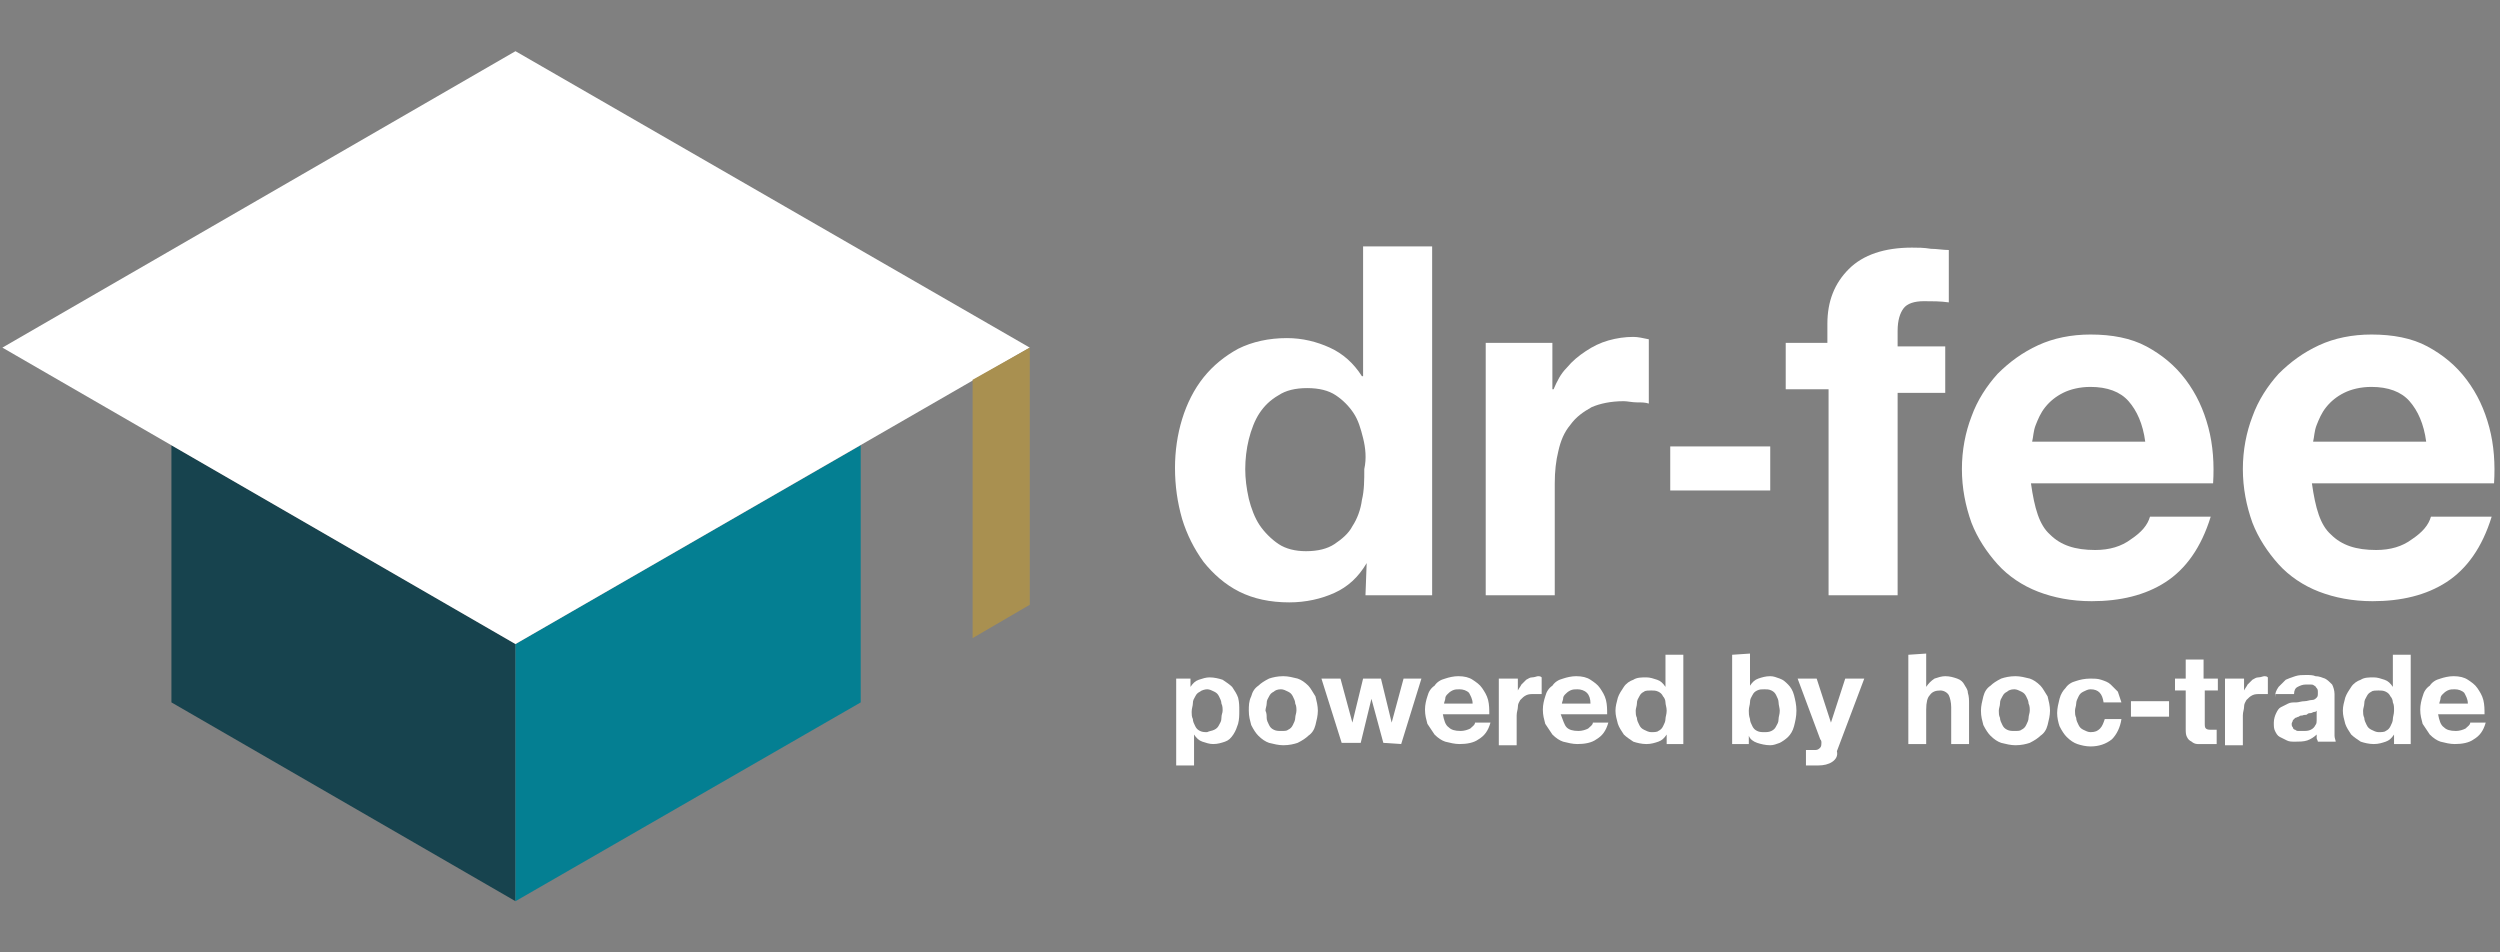 <?xml version="1.0" encoding="utf-8"?>
<!-- Generator: Adobe Illustrator 27.0.1, SVG Export Plug-In . SVG Version: 6.00 Build 0)  -->
<svg version="1.1" id="Layer_1" xmlns="http://www.w3.org/2000/svg" xmlns:xlink="http://www.w3.org/1999/xlink" x="0px" y="0px"
	 viewBox="0 0 210 80" style="enable-background:new 0 0 210 80;" xml:space="preserve">
<rect x="0" y="0" width="210" height="80" fill="#808080" stroke="none"/>
<style type="text/css">
	.st0{fill:#FFFFFF;}
	.st1{fill:#17434E;}
	.st2{fill:#047F92;}
	.st3{fill:#A99050;}
</style>
<g>
	<g>
		<path class="st0" d="M100,57v0.7l0,0c0.2-0.3,0.4-0.5,0.7-0.6c0.3-0.1,0.6-0.2,0.9-0.2c0.4,0,0.8,0.1,1.1,0.2
			c0.3,0.2,0.6,0.4,0.8,0.6c0.2,0.3,0.4,0.6,0.5,0.9c0.1,0.4,0.1,0.7,0.1,1.1c0,0.4,0,0.7-0.1,1.1c-0.1,0.3-0.2,0.6-0.4,0.9
			c-0.2,0.3-0.4,0.5-0.7,0.6s-0.6,0.2-1,0.2c-0.3,0-0.6-0.1-0.9-0.2c-0.3-0.1-0.5-0.3-0.7-0.6l0,0v2.6h-1.5V57H100z M102,61.3
			c0.2-0.1,0.3-0.2,0.4-0.4s0.2-0.3,0.2-0.6s0.1-0.4,0.1-0.6c0-0.2,0-0.4-0.1-0.6c0-0.2-0.1-0.4-0.2-0.6c-0.1-0.2-0.2-0.3-0.4-0.4
			c-0.2-0.1-0.4-0.2-0.6-0.2s-0.5,0.1-0.6,0.2c-0.2,0.1-0.3,0.2-0.4,0.4s-0.2,0.3-0.2,0.6c0,0.2-0.1,0.4-0.1,0.7
			c0,0.2,0,0.4,0.1,0.6c0,0.2,0.1,0.4,0.2,0.6s0.2,0.3,0.4,0.4c0.2,0.1,0.4,0.1,0.6,0.1C101.6,61.4,101.8,61.4,102,61.3z"/>
		<path class="st0" d="M105.1,58.5c0.1-0.4,0.3-0.7,0.6-0.9c0.2-0.2,0.5-0.4,0.9-0.6c0.3-0.1,0.7-0.2,1.2-0.2c0.4,0,0.8,0.1,1.2,0.2
			c0.3,0.1,0.6,0.3,0.9,0.6c0.2,0.2,0.4,0.6,0.6,0.9c0.1,0.4,0.2,0.8,0.2,1.2s-0.1,0.8-0.2,1.2s-0.3,0.7-0.6,0.9
			c-0.2,0.2-0.5,0.4-0.9,0.6c-0.3,0.1-0.7,0.2-1.2,0.2c-0.4,0-0.8-0.1-1.2-0.2c-0.3-0.1-0.6-0.3-0.9-0.6c-0.2-0.2-0.4-0.5-0.6-0.9
			c-0.1-0.4-0.2-0.7-0.2-1.2C104.9,59.3,104.9,58.9,105.1,58.5z M106.4,60.3c0,0.2,0.1,0.4,0.2,0.6c0.1,0.2,0.2,0.3,0.4,0.4
			c0.2,0.1,0.4,0.1,0.6,0.1c0.3,0,0.5,0,0.6-0.1c0.2-0.1,0.3-0.2,0.4-0.4s0.2-0.4,0.2-0.6c0-0.2,0.1-0.4,0.1-0.6
			c0-0.2,0-0.4-0.1-0.6c0-0.2-0.1-0.4-0.2-0.6c-0.1-0.2-0.2-0.3-0.4-0.4c-0.2-0.1-0.4-0.2-0.6-0.2c-0.3,0-0.5,0.1-0.6,0.2
			c-0.2,0.1-0.3,0.2-0.4,0.4s-0.2,0.3-0.2,0.6c0,0.2-0.1,0.4-0.1,0.6C106.4,59.9,106.4,60.1,106.4,60.3z"/>
		<path class="st0" d="M116.2,62.4l-1-3.7l0,0l-0.9,3.7h-1.6L111,57h1.6l1,3.7l0,0l0.9-3.7h1.5l0.9,3.7l0,0l1-3.7h1.5l-1.7,5.5
			L116.2,62.4L116.2,62.4z"/>
		<path class="st0" d="M121.7,61.1c0.2,0.2,0.5,0.3,1,0.3c0.3,0,0.6-0.1,0.8-0.2c0.2-0.2,0.4-0.3,0.4-0.5h1.3
			c-0.2,0.7-0.5,1.1-1,1.4c-0.4,0.3-1,0.4-1.6,0.4c-0.4,0-0.8-0.1-1.2-0.2c-0.3-0.1-0.6-0.3-0.9-0.6c-0.2-0.3-0.4-0.6-0.6-0.9
			c-0.1-0.4-0.2-0.7-0.2-1.2c0-0.4,0.1-0.8,0.2-1.1c0.1-0.4,0.3-0.7,0.6-0.9c0.2-0.3,0.5-0.5,0.9-0.6c0.3-0.1,0.7-0.2,1.1-0.2
			c0.5,0,0.9,0.1,1.2,0.3c0.3,0.2,0.6,0.4,0.8,0.7c0.2,0.3,0.4,0.6,0.5,1s0.1,0.8,0.1,1.2h-3.9C121.3,60.5,121.4,60.9,121.7,61.1z
			 M123.4,58.2c-0.2-0.2-0.5-0.3-0.8-0.3c-0.2,0-0.4,0-0.6,0.1s-0.3,0.2-0.4,0.3s-0.2,0.2-0.2,0.4c0,0.1-0.1,0.3-0.1,0.4h2.4
			C123.7,58.7,123.5,58.4,123.4,58.2z"/>
		<path class="st0" d="M127.5,57v1l0,0c0.1-0.2,0.2-0.3,0.3-0.5c0.1-0.1,0.3-0.3,0.4-0.4c0.2-0.1,0.3-0.2,0.5-0.2s0.4-0.1,0.5-0.1
			s0.2,0,0.3,0.1v1.4c-0.1,0-0.2,0-0.3,0s-0.2,0-0.3,0c-0.3,0-0.5,0-0.7,0.1s-0.3,0.2-0.5,0.4c-0.1,0.2-0.2,0.3-0.2,0.6
			c0,0.2-0.1,0.4-0.1,0.7v2.5h-1.5V57H127.5z"/>
		<path class="st0" d="M131.6,61.1c0.2,0.2,0.5,0.3,1,0.3c0.3,0,0.6-0.1,0.8-0.2c0.2-0.2,0.4-0.3,0.4-0.5h1.3
			c-0.2,0.7-0.5,1.1-1,1.4c-0.4,0.3-1,0.4-1.6,0.4c-0.4,0-0.8-0.1-1.2-0.2c-0.3-0.1-0.6-0.3-0.9-0.6c-0.2-0.3-0.4-0.6-0.6-0.9
			c-0.1-0.4-0.2-0.7-0.2-1.2c0-0.4,0.1-0.8,0.2-1.1c0.1-0.4,0.3-0.7,0.6-0.9c0.2-0.3,0.5-0.5,0.9-0.6c0.3-0.1,0.7-0.2,1.1-0.2
			c0.5,0,0.9,0.1,1.2,0.3s0.6,0.4,0.8,0.7s0.4,0.6,0.5,1s0.1,0.8,0.1,1.2h-3.9C131.3,60.5,131.4,60.9,131.6,61.1z M133.3,58.2
			c-0.2-0.2-0.5-0.3-0.8-0.3c-0.2,0-0.4,0-0.6,0.1s-0.3,0.2-0.4,0.3c-0.1,0.1-0.2,0.2-0.2,0.4c0,0.1-0.1,0.3-0.1,0.4h2.4
			C133.6,58.7,133.5,58.4,133.3,58.2z"/>
		<path class="st0" d="M140,61.7c-0.2,0.3-0.4,0.5-0.7,0.6s-0.6,0.2-1,0.2s-0.8-0.1-1.1-0.2c-0.3-0.2-0.6-0.4-0.8-0.6
			c-0.2-0.3-0.4-0.6-0.5-0.9c-0.1-0.4-0.2-0.7-0.2-1.1c0-0.4,0.1-0.7,0.2-1.1c0.1-0.3,0.3-0.6,0.5-0.9c0.2-0.3,0.5-0.5,0.8-0.6
			c0.3-0.2,0.7-0.2,1.1-0.2c0.3,0,0.6,0.1,0.9,0.2c0.3,0.1,0.5,0.3,0.7,0.6l0,0V55h1.5v7.5H140V61.7L140,61.7z M139.9,59
			c0-0.2-0.1-0.4-0.2-0.5c-0.1-0.2-0.2-0.3-0.4-0.4c-0.2-0.1-0.4-0.1-0.6-0.1c-0.2,0-0.5,0-0.6,0.1c-0.2,0.1-0.3,0.2-0.4,0.4
			c-0.1,0.2-0.2,0.3-0.2,0.6c0,0.2-0.1,0.4-0.1,0.6c0,0.2,0,0.4,0.1,0.6c0,0.2,0.1,0.4,0.2,0.6c0.1,0.2,0.2,0.3,0.4,0.4
			c0.2,0.1,0.4,0.2,0.6,0.2c0.2,0,0.5,0,0.6-0.1c0.2-0.1,0.3-0.2,0.4-0.4c0.1-0.2,0.2-0.4,0.2-0.6c0-0.2,0.1-0.4,0.1-0.7
			S139.9,59.2,139.9,59z"/>
		<path class="st0" d="M147,54.9v2.7l0,0c0.2-0.3,0.4-0.5,0.7-0.6s0.6-0.2,1-0.2c0.3,0,0.5,0.1,0.8,0.2c0.3,0.1,0.5,0.3,0.7,0.5
			s0.4,0.5,0.5,0.9s0.2,0.8,0.2,1.3s-0.1,0.9-0.2,1.3c-0.1,0.4-0.3,0.7-0.5,0.9s-0.5,0.4-0.7,0.5c-0.3,0.1-0.5,0.2-0.8,0.2
			c-0.4,0-0.8-0.1-1.1-0.2c-0.3-0.1-0.6-0.3-0.7-0.6l0,0v0.7h-1.4V55L147,54.9L147,54.9z M149.4,59c0-0.2-0.1-0.4-0.2-0.6
			c-0.1-0.2-0.2-0.3-0.4-0.4c-0.2-0.1-0.4-0.1-0.6-0.1c-0.2,0-0.4,0-0.6,0.1c-0.2,0.1-0.3,0.2-0.4,0.4c-0.1,0.2-0.2,0.3-0.2,0.6
			c0,0.2-0.1,0.4-0.1,0.7c0,0.2,0,0.4,0.1,0.7c0,0.2,0.1,0.4,0.2,0.6c0.1,0.2,0.2,0.3,0.4,0.4c0.2,0.1,0.4,0.1,0.6,0.1
			c0.2,0,0.4,0,0.6-0.1c0.2-0.1,0.3-0.2,0.4-0.4c0.1-0.2,0.2-0.3,0.2-0.6c0-0.2,0.1-0.4,0.1-0.7C149.5,59.5,149.4,59.2,149.4,59z"/>
		<path class="st0" d="M153.9,64c-0.3,0.2-0.7,0.3-1.2,0.3c-0.2,0-0.3,0-0.5,0s-0.3,0-0.5,0V63c0.1,0,0.3,0,0.4,0c0.1,0,0.3,0,0.4,0
			c0.2,0,0.3-0.1,0.4-0.2s0.1-0.3,0.1-0.4c0-0.1,0-0.2-0.1-0.3L151,57h1.6l1.2,3.7l0,0L155,57h1.6l-2.3,6.1
			C154.4,63.5,154.2,63.8,153.9,64z"/>
		<path class="st0" d="M161.8,54.9v2.8l0,0c0.2-0.3,0.4-0.5,0.7-0.7c0.3-0.1,0.6-0.2,0.9-0.2c0.4,0,0.7,0.1,1,0.2
			c0.3,0.1,0.5,0.3,0.6,0.5s0.3,0.4,0.3,0.7c0.1,0.3,0.1,0.6,0.1,0.9v3.4h-1.5v-3.1c0-0.4-0.1-0.8-0.2-1S163.3,58,163,58
			c-0.4,0-0.7,0.1-0.9,0.4c-0.2,0.2-0.3,0.6-0.3,1.2v2.9h-1.5V55L161.8,54.9L161.8,54.9z"/>
		<path class="st0" d="M166.6,58.5c0.1-0.4,0.3-0.7,0.6-0.9c0.2-0.2,0.5-0.4,0.9-0.6c0.3-0.1,0.7-0.2,1.2-0.2c0.4,0,0.8,0.1,1.2,0.2
			c0.3,0.1,0.6,0.3,0.9,0.6c0.2,0.2,0.4,0.6,0.6,0.9c0.1,0.4,0.2,0.8,0.2,1.2s-0.1,0.8-0.2,1.2c-0.1,0.4-0.3,0.7-0.6,0.9
			c-0.2,0.2-0.5,0.4-0.9,0.6c-0.3,0.1-0.7,0.2-1.2,0.2c-0.4,0-0.8-0.1-1.2-0.2c-0.3-0.1-0.6-0.3-0.9-0.6c-0.2-0.2-0.4-0.5-0.6-0.9
			c-0.1-0.4-0.2-0.7-0.2-1.2C166.4,59.3,166.5,58.9,166.6,58.5z M168,60.3c0,0.2,0.1,0.4,0.2,0.6c0.1,0.2,0.2,0.3,0.4,0.4
			c0.2,0.1,0.4,0.1,0.6,0.1c0.3,0,0.5,0,0.6-0.1c0.2-0.1,0.3-0.2,0.4-0.4c0.1-0.2,0.2-0.4,0.2-0.6c0-0.2,0.1-0.4,0.1-0.6
			c0-0.2,0-0.4-0.1-0.6c0-0.2-0.1-0.4-0.2-0.6c-0.1-0.2-0.2-0.3-0.4-0.4c-0.2-0.1-0.4-0.2-0.6-0.2c-0.3,0-0.5,0.1-0.6,0.2
			c-0.2,0.1-0.3,0.2-0.4,0.4c-0.1,0.2-0.2,0.3-0.2,0.6c0,0.2-0.1,0.4-0.1,0.6C167.9,59.9,167.9,60.1,168,60.3z"/>
		<path class="st0" d="M175.6,57.9c-0.2,0-0.4,0.1-0.6,0.2c-0.2,0.1-0.3,0.2-0.4,0.4c-0.1,0.2-0.2,0.4-0.2,0.6
			c0,0.2-0.1,0.4-0.1,0.6c0,0.2,0,0.4,0.1,0.6c0,0.2,0.1,0.4,0.2,0.6c0.1,0.2,0.2,0.3,0.4,0.4c0.2,0.1,0.4,0.2,0.6,0.2
			c0.4,0,0.6-0.1,0.8-0.3s0.3-0.5,0.4-0.8h1.4c-0.1,0.7-0.4,1.3-0.8,1.7c-0.5,0.4-1.1,0.6-1.8,0.6c-0.4,0-0.8-0.1-1.1-0.2
			c-0.3-0.1-0.6-0.3-0.9-0.6c-0.2-0.2-0.4-0.5-0.6-0.9c-0.1-0.3-0.2-0.7-0.2-1.1c0-0.4,0.1-0.8,0.2-1.2c0.1-0.4,0.3-0.7,0.5-0.9
			c0.2-0.3,0.5-0.5,0.9-0.6c0.3-0.1,0.7-0.2,1.2-0.2c0.3,0,0.6,0,0.9,0.1c0.3,0.1,0.6,0.2,0.8,0.4s0.4,0.4,0.6,0.6
			c0.1,0.3,0.2,0.6,0.3,0.9h-1.5C176.6,58.3,176.3,57.9,175.6,57.9z"/>
		<path class="st0" d="M182.2,58.9v1.3H179v-1.3H182.2z"/>
		<path class="st0" d="M186.3,57v1h-1.1v2.7c0,0.3,0,0.4,0.1,0.5s0.3,0.1,0.5,0.1c0.1,0,0.2,0,0.2,0c0.1,0,0.2,0,0.2,0v1.2
			c-0.1,0-0.3,0-0.4,0s-0.3,0-0.5,0s-0.5,0-0.7,0s-0.4-0.1-0.5-0.2c-0.2-0.1-0.3-0.2-0.4-0.4c-0.1-0.2-0.1-0.4-0.1-0.7V58h-0.9v-1
			h0.9v-1.6h1.5V57H186.3z"/>
		<path class="st0" d="M188.5,57v1l0,0c0.1-0.2,0.2-0.3,0.3-0.5c0.1-0.1,0.3-0.3,0.4-0.4c0.2-0.1,0.3-0.2,0.5-0.2s0.4-0.1,0.5-0.1
			s0.2,0,0.3,0.1v1.4c-0.1,0-0.2,0-0.3,0s-0.2,0-0.3,0c-0.3,0-0.5,0-0.7,0.1s-0.3,0.2-0.5,0.4c-0.1,0.2-0.2,0.3-0.2,0.6
			c0,0.2-0.1,0.4-0.1,0.7v2.5h-1.5V57H188.5z"/>
		<path class="st0" d="M191.1,58.6c0-0.4,0.1-0.6,0.3-0.9c0.2-0.2,0.4-0.4,0.6-0.6c0.2-0.1,0.5-0.2,0.8-0.3s0.6-0.1,0.9-0.1
			c0.3,0,0.6,0,0.8,0.1c0.3,0,0.5,0.1,0.8,0.2c0.2,0.1,0.4,0.3,0.6,0.5c0.1,0.2,0.2,0.5,0.2,0.8v2.8c0,0.2,0,0.5,0,0.7
			s0.1,0.4,0.1,0.5h-1.5c0-0.1-0.1-0.2-0.1-0.3s0-0.2,0-0.3c-0.2,0.2-0.5,0.4-0.8,0.5s-0.7,0.1-1,0.1s-0.5,0-0.7-0.1
			s-0.4-0.2-0.6-0.3c-0.2-0.1-0.3-0.3-0.4-0.5c-0.1-0.2-0.1-0.4-0.1-0.7s0.1-0.6,0.2-0.8c0.1-0.2,0.2-0.4,0.4-0.5s0.4-0.2,0.6-0.3
			c0.2-0.1,0.4-0.1,0.7-0.1c0.2,0,0.4-0.1,0.7-0.1c0.2,0,0.4-0.1,0.6-0.1c0.2,0,0.3-0.1,0.4-0.2c0.1-0.1,0.1-0.2,0.1-0.4
			s0-0.3-0.1-0.4c-0.1-0.1-0.1-0.2-0.2-0.2c-0.1-0.1-0.2-0.1-0.3-0.1s-0.2,0-0.4,0c-0.3,0-0.5,0.1-0.7,0.2c-0.2,0.1-0.3,0.3-0.3,0.6
			h-1.6V58.6z M194.6,59.7c-0.1,0.1-0.1,0.1-0.2,0.1c-0.1,0-0.2,0.1-0.3,0.1s-0.2,0-0.3,0.1s-0.2,0-0.4,0.1c-0.1,0-0.2,0-0.3,0.1
			c-0.1,0-0.2,0.1-0.3,0.1c-0.1,0.1-0.1,0.1-0.2,0.2c0,0.1-0.1,0.2-0.1,0.3s0,0.2,0.1,0.3c0,0.1,0.1,0.2,0.2,0.2
			c0.1,0.1,0.2,0.1,0.3,0.1s0.2,0,0.3,0c0.3,0,0.5,0,0.7-0.1s0.3-0.2,0.4-0.4c0.1-0.1,0.1-0.3,0.1-0.4c0-0.1,0-0.3,0-0.3V59.7z"/>
		<path class="st0" d="M201.1,61.7c-0.2,0.3-0.4,0.5-0.7,0.6s-0.6,0.2-1,0.2s-0.8-0.1-1.1-0.2c-0.3-0.2-0.6-0.4-0.8-0.6
			c-0.2-0.3-0.4-0.6-0.5-0.9c-0.1-0.4-0.2-0.7-0.2-1.1c0-0.4,0.1-0.7,0.2-1.1c0.1-0.3,0.3-0.6,0.5-0.9c0.2-0.3,0.5-0.5,0.8-0.6
			c0.3-0.2,0.7-0.2,1.1-0.2c0.3,0,0.6,0.1,0.9,0.2c0.3,0.1,0.5,0.3,0.7,0.6l0,0V55h1.5v7.5h-1.4V61.7L201.1,61.7z M201,59
			c0-0.2-0.1-0.4-0.2-0.5c-0.1-0.2-0.2-0.3-0.4-0.4c-0.2-0.1-0.4-0.1-0.6-0.1c-0.2,0-0.5,0-0.6,0.1c-0.2,0.1-0.3,0.2-0.4,0.4
			c-0.1,0.2-0.2,0.3-0.2,0.6c0,0.2-0.1,0.4-0.1,0.6c0,0.2,0,0.4,0.1,0.6c0,0.2,0.1,0.4,0.2,0.6c0.1,0.2,0.2,0.3,0.4,0.4
			c0.2,0.1,0.4,0.2,0.6,0.2c0.2,0,0.5,0,0.6-0.1c0.2-0.1,0.3-0.2,0.4-0.4c0.1-0.2,0.2-0.4,0.2-0.6c0-0.2,0.1-0.4,0.1-0.7
			S201.1,59.2,201,59z"/>
		<path class="st0" d="M205.3,61.1c0.2,0.2,0.5,0.3,1,0.3c0.3,0,0.6-0.1,0.8-0.2c0.2-0.2,0.4-0.3,0.4-0.5h1.3
			c-0.2,0.7-0.5,1.1-1,1.4c-0.4,0.3-1,0.4-1.6,0.4c-0.4,0-0.8-0.1-1.2-0.2c-0.3-0.1-0.6-0.3-0.9-0.6c-0.2-0.3-0.4-0.6-0.6-0.9
			c-0.1-0.4-0.2-0.7-0.2-1.2c0-0.4,0.1-0.8,0.2-1.1c0.1-0.4,0.3-0.7,0.6-0.9c0.2-0.3,0.5-0.5,0.9-0.6c0.3-0.1,0.7-0.2,1.1-0.2
			c0.5,0,0.9,0.1,1.2,0.3s0.6,0.4,0.8,0.7s0.4,0.6,0.5,1s0.1,0.8,0.1,1.2h-3.9C204.9,60.5,205,60.9,205.3,61.1z M207,58.2
			c-0.2-0.2-0.5-0.3-0.8-0.3c-0.2,0-0.4,0-0.6,0.1s-0.3,0.2-0.4,0.3c-0.1,0.1-0.2,0.2-0.2,0.4c0,0.1-0.1,0.3-0.1,0.4h2.4
			C207.3,58.7,207.1,58.4,207,58.2z"/>
	</g>
	<g>
		<g>
			<polygon class="st1" points="14.4,37.4 14.4,59 43.3,75.7 43.3,54.1 			"/>
			<polygon class="st2" points="43.3,54.1 43.3,75.7 72.3,59 72.3,37.4 			"/>
		</g>
		<polygon class="st0" points="43.3,4.3 0.2,29.2 43.3,54.1 86.5,29.2 		"/>
		<polygon class="st3" points="86.5,29.2 81.7,31.9 81.7,53.6 86.5,50.8 		"/>
	</g>
	<g>
		<g>
			<path class="st0" d="M114.8,47.3c-0.7,1.2-1.6,2-2.7,2.5s-2.4,0.8-3.8,0.8c-1.6,0-3-0.3-4.2-0.9c-1.2-0.6-2.2-1.5-3-2.5
				c-0.8-1.1-1.4-2.3-1.8-3.6c-0.4-1.4-0.6-2.8-0.6-4.3c0-1.4,0.2-2.8,0.6-4.1s1-2.5,1.8-3.5s1.8-1.8,2.9-2.4
				c1.2-0.6,2.6-0.9,4.1-0.9c1.3,0,2.5,0.3,3.6,0.8s2,1.3,2.7,2.4h0.1V20.7h5.8V50h-5.6L114.8,47.3L114.8,47.3z M114.5,36.8
				c-0.2-0.8-0.4-1.5-0.8-2.1s-0.9-1.1-1.5-1.5s-1.4-0.6-2.4-0.6s-1.8,0.2-2.4,0.6c-0.7,0.4-1.2,0.9-1.6,1.5s-0.7,1.4-0.9,2.2
				c-0.2,0.8-0.3,1.7-0.3,2.5s0.1,1.6,0.3,2.5c0.2,0.8,0.5,1.6,0.9,2.2c0.4,0.6,1,1.2,1.6,1.6c0.6,0.4,1.4,0.6,2.3,0.6
				c1,0,1.8-0.2,2.4-0.6c0.6-0.4,1.2-0.9,1.5-1.5c0.4-0.6,0.7-1.4,0.8-2.2c0.2-0.8,0.2-1.7,0.2-2.6
				C114.8,38.5,114.7,37.6,114.5,36.8z"/>
			<path class="st0" d="M130.4,28.8v3.9h0.1c0.3-0.7,0.6-1.3,1.1-1.8c0.5-0.6,1-1,1.6-1.4s1.2-0.7,1.9-0.9c0.7-0.2,1.4-0.3,2.1-0.3
				c0.4,0,0.8,0.1,1.3,0.2v5.4c-0.3-0.1-0.6-0.1-1-0.1s-0.8-0.1-1.1-0.1c-1.1,0-2,0.2-2.7,0.5c-0.7,0.4-1.3,0.8-1.8,1.5
				c-0.5,0.6-0.8,1.3-1,2.2c-0.2,0.8-0.3,1.7-0.3,2.7V50h-5.8V28.8H130.4z"/>
			<path class="st0" d="M150,32.7v-3.9h3.5v-1.6c0-1.9,0.6-3.4,1.8-4.6s3-1.8,5.3-1.8c0.5,0,1,0,1.6,0.1c0.5,0,1,0.1,1.5,0.1v4.4
				c-0.7-0.1-1.4-0.1-2.1-0.1c-0.8,0-1.4,0.2-1.7,0.6s-0.5,1-0.5,1.9v1.3h4V33h-4v17h-5.8V32.7H150z"/>
			<path class="st0" d="M172.2,44.9c0.9,0.9,2.1,1.3,3.8,1.3c1.2,0,2.2-0.3,3-0.9c0.9-0.6,1.4-1.2,1.6-1.9h5.1
				c-0.8,2.6-2.1,4.4-3.8,5.5s-3.8,1.6-6.2,1.6c-1.7,0-3.2-0.3-4.5-0.8s-2.5-1.3-3.4-2.3s-1.7-2.2-2.2-3.5c-0.5-1.4-0.8-2.9-0.8-4.5
				s0.3-3.1,0.8-4.4c0.5-1.4,1.3-2.6,2.2-3.6c1-1,2.1-1.8,3.4-2.4c1.3-0.6,2.8-0.9,4.4-0.9c1.8,0,3.4,0.3,4.7,1s2.4,1.6,3.3,2.8
				c0.9,1.2,1.5,2.5,1.9,4s0.5,3.1,0.4,4.7h-15.3C170.9,42.7,171.3,44.1,172.2,44.9z M178.8,33.7c-0.7-0.8-1.8-1.2-3.2-1.2
				c-0.9,0-1.7,0.2-2.3,0.5s-1.1,0.7-1.5,1.2s-0.6,1-0.8,1.5s-0.2,1-0.3,1.4h9.5C180,35.6,179.5,34.5,178.8,33.7z"/>
			<path class="st0" d="M195.8,44.9c0.9,0.9,2.1,1.3,3.8,1.3c1.2,0,2.2-0.3,3-0.9c0.9-0.6,1.4-1.2,1.6-1.9h5.1
				c-0.8,2.6-2.1,4.4-3.8,5.5s-3.8,1.6-6.2,1.6c-1.7,0-3.2-0.3-4.5-0.8s-2.5-1.3-3.4-2.3s-1.7-2.2-2.2-3.5c-0.5-1.4-0.8-2.9-0.8-4.5
				s0.3-3.1,0.8-4.4c0.5-1.4,1.3-2.6,2.2-3.6c1-1,2.1-1.8,3.4-2.4c1.3-0.6,2.8-0.9,4.4-0.9c1.8,0,3.4,0.3,4.7,1s2.4,1.6,3.3,2.8
				c0.9,1.2,1.5,2.5,1.9,4s0.5,3.1,0.4,4.7h-15.3C194.5,42.7,194.9,44.1,195.8,44.9z M202.4,33.7c-0.7-0.8-1.8-1.2-3.2-1.2
				c-0.9,0-1.7,0.2-2.3,0.5s-1.1,0.7-1.5,1.2s-0.6,1-0.8,1.5s-0.2,1-0.3,1.4h9.5C203.6,35.6,203.1,34.5,202.4,33.7z"/>
		</g>
		<rect x="140.3" y="37.5" class="st0" width="8.4" height="3.7"/>
	</g>
</g>
</svg>

